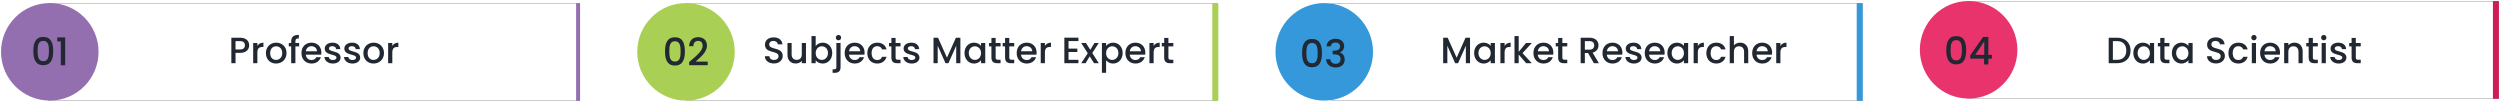 <svg width="1226" height="50" viewBox="0 0 1226 50" fill="none" xmlns="http://www.w3.org/2000/svg">
<g filter="url(#filter0_d_925_6299)">
<rect x="24" y="2" width="260" height="47" fill="white" shape-rendering="crispEdges"/>
<rect x="23.766" y="1.766" width="260.468" height="47.468" stroke="black" stroke-opacity="0.2" stroke-width="0.468" shape-rendering="crispEdges"/>
</g>
<path d="M115.505 24.25V20.164H117.773C119.375 20.164 120.095 20.92 120.095 22.216C120.095 23.476 119.375 24.25 117.773 24.25H115.505ZM122.201 22.216C122.201 20.182 120.743 18.49 117.773 18.49H113.453V31H115.505V25.924H117.773C121.031 25.924 122.201 23.998 122.201 22.216ZM126.21 25.78C126.21 23.674 127.146 23.044 128.658 23.044H129.18V20.92C127.776 20.92 126.786 21.532 126.21 22.522V21.082H124.158V31H126.21V25.78ZM140.516 26.032C140.516 22.918 138.284 20.92 135.458 20.92C132.632 20.92 130.4 22.918 130.4 26.032C130.4 29.146 132.542 31.162 135.368 31.162C138.212 31.162 140.516 29.146 140.516 26.032ZM132.488 26.032C132.488 23.782 133.874 22.702 135.422 22.702C136.952 22.702 138.41 23.782 138.41 26.032C138.41 28.282 136.898 29.38 135.368 29.38C133.82 29.38 132.488 28.282 132.488 26.032ZM142.796 31H144.866V22.756H146.702V21.082H144.866V20.38C144.866 19.246 145.298 18.814 146.558 18.814V17.104C143.966 17.104 142.796 18.094 142.796 20.38V21.082H141.626V22.756H142.796V31ZM152.697 22.648C154.227 22.648 155.433 23.62 155.469 25.15H149.979C150.195 23.584 151.311 22.648 152.697 22.648ZM157.341 28.048H155.127C154.749 28.822 154.047 29.434 152.787 29.434C151.275 29.434 150.105 28.444 149.961 26.806H157.539C157.593 26.464 157.611 26.14 157.611 25.798C157.611 22.882 155.613 20.92 152.787 20.92C149.853 20.92 147.837 22.918 147.837 26.032C147.837 29.146 149.943 31.162 152.787 31.162C155.217 31.162 156.783 29.776 157.341 28.048ZM167.028 28.228C166.92 24.646 161.322 25.762 161.322 23.764C161.322 23.098 161.898 22.648 162.996 22.648C164.112 22.648 164.778 23.242 164.85 24.106H166.902C166.794 22.126 165.318 20.92 163.068 20.92C160.728 20.92 159.252 22.198 159.252 23.782C159.252 27.418 165.012 26.302 165.012 28.246C165.012 28.93 164.382 29.434 163.194 29.434C162.06 29.434 161.286 28.768 161.214 27.958H159.09C159.18 29.758 160.854 31.162 163.23 31.162C165.57 31.162 167.028 29.902 167.028 28.228ZM176.644 28.228C176.536 24.646 170.938 25.762 170.938 23.764C170.938 23.098 171.514 22.648 172.612 22.648C173.728 22.648 174.394 23.242 174.466 24.106H176.518C176.41 22.126 174.934 20.92 172.684 20.92C170.344 20.92 168.868 22.198 168.868 23.782C168.868 27.418 174.628 26.302 174.628 28.246C174.628 28.93 173.998 29.434 172.81 29.434C171.676 29.434 170.902 28.768 170.83 27.958H168.706C168.796 29.758 170.47 31.162 172.846 31.162C175.186 31.162 176.644 29.902 176.644 28.228ZM188.311 26.032C188.311 22.918 186.079 20.92 183.253 20.92C180.427 20.92 178.195 22.918 178.195 26.032C178.195 29.146 180.337 31.162 183.163 31.162C186.007 31.162 188.311 29.146 188.311 26.032ZM180.283 26.032C180.283 23.782 181.669 22.702 183.217 22.702C184.747 22.702 186.205 23.782 186.205 26.032C186.205 28.282 184.693 29.38 183.163 29.38C181.615 29.38 180.283 28.282 180.283 26.032ZM192.391 25.78C192.391 23.674 193.327 23.044 194.839 23.044H195.361V20.92C193.957 20.92 192.967 21.532 192.391 22.522V21.082H190.339V31H192.391V25.78Z" fill="#212832"/>
<path d="M284 2H283V49H284V2Z" fill="#946FB0" stroke="#946FB0" stroke-width="0.937"/>
<circle cx="24.415" cy="25.415" r="23.415" fill="#946FB0" stroke="#946FB0"/>
<path d="M16.349 24.994C16.349 28.965 17.398 31.962 21.22 31.962C25.041 31.962 26.09 28.965 26.09 24.994C26.09 21.098 25.041 18.101 21.22 18.101C17.398 18.101 16.349 21.098 16.349 24.994ZM23.992 24.994C23.992 27.673 23.711 30.014 21.22 30.014C18.728 30.014 18.447 27.673 18.447 24.994C18.447 22.447 18.728 20.049 21.22 20.049C23.711 20.049 23.992 22.447 23.992 24.994ZM29.811 32H31.965V18.344H28.069V20.293H29.811V32Z" fill="#212832"/>
<g filter="url(#filter1_d_925_6299)">
<rect x="965" y="1" width="260" height="47" fill="white" shape-rendering="crispEdges"/>
<rect x="964.766" y="0.766" width="260.468" height="47.468" stroke="black" stroke-opacity="0.2" stroke-width="0.468" shape-rendering="crispEdges"/>
</g>
<path d="M1038.19 18.49H1034.1V31H1038.19C1042.2 31 1044.83 28.642 1044.83 24.79C1044.83 20.92 1042.2 18.49 1038.19 18.49ZM1036.16 29.326V20.164H1038.19C1041.14 20.164 1042.73 21.928 1042.73 24.79C1042.73 27.634 1041.14 29.326 1038.19 29.326H1036.16ZM1046.18 25.996C1046.18 29.056 1048.25 31.162 1050.83 31.162C1052.48 31.162 1053.67 30.37 1054.3 29.524V31H1056.37V21.082H1054.3V22.522C1053.69 21.712 1052.54 20.92 1050.86 20.92C1048.25 20.92 1046.18 22.936 1046.18 25.996ZM1054.3 26.032C1054.3 28.174 1052.84 29.38 1051.29 29.38C1049.76 29.38 1048.29 28.138 1048.29 25.996C1048.29 23.854 1049.76 22.702 1051.29 22.702C1052.84 22.702 1054.3 23.908 1054.3 26.032ZM1059.39 28.246C1059.39 30.262 1060.49 31 1062.25 31H1063.87V29.29H1062.61C1061.75 29.29 1061.46 28.984 1061.46 28.246V22.756H1063.87V21.082H1061.46V18.616H1059.39V21.082H1058.22V22.756H1059.39V28.246ZM1065.08 25.996C1065.08 29.056 1067.15 31.162 1069.72 31.162C1071.38 31.162 1072.57 30.37 1073.2 29.524V31H1075.27V21.082H1073.2V22.522C1072.59 21.712 1071.43 20.92 1069.76 20.92C1067.15 20.92 1065.08 22.936 1065.08 25.996ZM1073.2 26.032C1073.2 28.174 1071.74 29.38 1070.19 29.38C1068.66 29.38 1067.19 28.138 1067.19 25.996C1067.19 23.854 1068.66 22.702 1070.19 22.702C1071.74 22.702 1073.2 23.908 1073.2 26.032ZM1091.08 27.454C1091.08 22.882 1084.46 24.646 1084.46 21.82C1084.46 20.614 1085.37 20.038 1086.56 20.074C1087.86 20.11 1088.6 20.884 1088.67 21.73H1090.94C1090.76 19.588 1089.06 18.328 1086.67 18.328C1084.11 18.328 1082.37 19.696 1082.37 21.892C1082.37 26.5 1089.01 24.538 1089.01 27.562C1089.01 28.624 1088.2 29.398 1086.76 29.398C1085.34 29.398 1084.62 28.57 1084.53 27.544H1082.33C1082.33 29.758 1084.26 31.126 1086.76 31.126C1089.55 31.126 1091.08 29.326 1091.08 27.454ZM1092.82 26.032C1092.82 29.146 1094.83 31.162 1097.68 31.162C1100.11 31.162 1101.69 29.812 1102.25 27.868H1100.04C1099.66 28.894 1098.9 29.434 1097.68 29.434C1096.02 29.434 1094.92 28.21 1094.92 26.032C1094.92 23.872 1096.02 22.648 1097.68 22.648C1098.9 22.648 1099.69 23.26 1100.04 24.214H1102.25C1101.69 22.126 1100.11 20.92 1097.68 20.92C1094.83 20.92 1092.82 22.936 1092.82 26.032ZM1104.29 31H1106.35V21.082H1104.29V31ZM1105.34 19.768C1106.06 19.768 1106.63 19.192 1106.63 18.454C1106.63 17.716 1106.06 17.14 1105.34 17.14C1104.6 17.14 1104.02 17.716 1104.02 18.454C1104.02 19.192 1104.6 19.768 1105.34 19.768ZM1113.22 22.648C1114.75 22.648 1115.95 23.62 1115.99 25.15H1110.5C1110.71 23.584 1111.83 22.648 1113.22 22.648ZM1117.86 28.048H1115.65C1115.27 28.822 1114.57 29.434 1113.31 29.434C1111.79 29.434 1110.62 28.444 1110.48 26.806H1118.06C1118.11 26.464 1118.13 26.14 1118.13 25.798C1118.13 22.882 1116.13 20.92 1113.31 20.92C1110.37 20.92 1108.36 22.918 1108.36 26.032C1108.36 29.146 1110.46 31.162 1113.31 31.162C1115.74 31.162 1117.3 29.776 1117.86 28.048ZM1127.19 31H1129.22V25.15C1129.22 22.378 1127.48 20.92 1125.15 20.92C1123.97 20.92 1122.87 21.406 1122.2 22.216V21.082H1120.15V31H1122.2V25.456C1122.2 23.638 1123.19 22.702 1124.7 22.702C1126.2 22.702 1127.19 23.638 1127.19 25.456V31ZM1132.16 28.246C1132.16 30.262 1133.26 31 1135.03 31H1136.65V29.29H1135.39C1134.52 29.29 1134.23 28.984 1134.23 28.246V22.756H1136.65V21.082H1134.23V18.616H1132.16V21.082H1130.99V22.756H1132.16V28.246ZM1138.54 31H1140.59V21.082H1138.54V31ZM1139.58 19.768C1140.3 19.768 1140.88 19.192 1140.88 18.454C1140.88 17.716 1140.3 17.14 1139.58 17.14C1138.84 17.14 1138.27 17.716 1138.27 18.454C1138.27 19.192 1138.84 19.768 1139.58 19.768ZM1150.68 28.228C1150.57 24.646 1144.97 25.762 1144.97 23.764C1144.97 23.098 1145.55 22.648 1146.65 22.648C1147.76 22.648 1148.43 23.242 1148.5 24.106H1150.55C1150.45 22.126 1148.97 20.92 1146.72 20.92C1144.38 20.92 1142.9 22.198 1142.9 23.782C1142.9 27.418 1148.66 26.302 1148.66 28.246C1148.66 28.93 1148.03 29.434 1146.85 29.434C1145.71 29.434 1144.94 28.768 1144.87 27.958H1142.74C1142.83 29.758 1144.51 31.162 1146.88 31.162C1149.22 31.162 1150.68 29.902 1150.68 28.228ZM1153.22 28.246C1153.22 30.262 1154.32 31 1156.08 31H1157.7V29.29H1156.44C1155.58 29.29 1155.29 28.984 1155.29 28.246V22.756H1157.7V21.082H1155.29V18.616H1153.22V21.082H1152.05V22.756H1153.22V28.246Z" fill="#212832"/>
<path d="M1225 1H1223V48H1225V1Z" fill="#CF1C54" stroke="#CF1C54" stroke-width="0.937"/>
<circle cx="965.415" cy="24.415" r="23.415" fill="#E9336C" stroke="#E9336C"/>
<path d="M954.47 24.605C954.47 28.577 955.519 31.574 959.34 31.574C963.162 31.574 964.211 28.577 964.211 24.605C964.211 20.709 963.162 17.712 959.34 17.712C955.519 17.712 954.47 20.709 954.47 24.605ZM962.113 24.605C962.113 27.284 961.832 29.626 959.34 29.626C956.849 29.626 956.568 27.284 956.568 24.605C956.568 22.058 956.849 19.66 959.34 19.66C961.832 19.66 962.113 22.058 962.113 24.605ZM972.989 31.611H975.087V28.764H976.829V26.91H975.087V18.124H972.502L966.208 27.153V28.764H972.989V31.611ZM968.662 26.91L973.083 20.297V26.91H968.662Z" fill="#212832"/>
<g filter="url(#filter2_d_925_6299)">
<rect x="337" y="2" width="260" height="47" fill="white" shape-rendering="crispEdges"/>
<rect x="336.766" y="1.766" width="260.468" height="47.468" stroke="black" stroke-opacity="0.2" stroke-width="0.468" shape-rendering="crispEdges"/>
</g>
<path d="M597 2H595V49H597V2Z" fill="#A9CF54" stroke="#A9CF54" stroke-width="0.937"/>
<path d="M383.85 27.454C383.85 22.882 377.226 24.646 377.226 21.82C377.226 20.614 378.144 20.038 379.332 20.074C380.628 20.11 381.366 20.884 381.438 21.73H383.706C383.526 19.588 381.834 18.328 379.44 18.328C376.884 18.328 375.138 19.696 375.138 21.892C375.138 26.5 381.78 24.538 381.78 27.562C381.78 28.624 380.97 29.398 379.53 29.398C378.108 29.398 377.388 28.57 377.298 27.544H375.102C375.102 29.758 377.028 31.126 379.53 31.126C382.32 31.126 383.85 29.326 383.85 27.454ZM395.253 21.082H393.201V26.608C393.201 28.426 392.211 29.362 390.699 29.362C389.205 29.362 388.215 28.426 388.215 26.608V21.082H386.181V26.914C386.181 29.686 387.945 31.144 390.267 31.144C391.437 31.144 392.553 30.658 393.201 29.812V31H395.253V21.082ZM400.012 22.558V17.68H397.96V31H400.012V29.56C400.66 30.424 401.83 31.162 403.468 31.162C406.078 31.162 408.13 29.056 408.13 25.996C408.13 22.936 406.096 20.92 403.468 20.92C401.902 20.92 400.66 21.658 400.012 22.558ZM406.042 25.996C406.042 28.138 404.566 29.38 403.018 29.38C401.488 29.38 400.012 28.174 400.012 26.032C400.012 23.908 401.488 22.702 403.018 22.702C404.566 22.702 406.042 23.854 406.042 25.996ZM411.204 19.768C411.924 19.768 412.5 19.192 412.5 18.454C412.5 17.716 411.924 17.14 411.204 17.14C410.466 17.14 409.89 17.716 409.89 18.454C409.89 19.192 410.466 19.768 411.204 19.768ZM410.16 21.082V32.944C410.16 33.682 409.872 33.988 409.008 33.988H408.306V35.716H409.368C411.132 35.716 412.212 34.96 412.212 32.944V21.082H410.16ZM419.082 22.648C420.612 22.648 421.818 23.62 421.854 25.15H416.364C416.58 23.584 417.696 22.648 419.082 22.648ZM423.726 28.048H421.512C421.134 28.822 420.432 29.434 419.172 29.434C417.66 29.434 416.49 28.444 416.346 26.806H423.924C423.978 26.464 423.996 26.14 423.996 25.798C423.996 22.882 421.998 20.92 419.172 20.92C416.238 20.92 414.222 22.918 414.222 26.032C414.222 29.146 416.328 31.162 419.172 31.162C421.602 31.162 423.168 29.776 423.726 28.048ZM425.331 26.032C425.331 29.146 427.347 31.162 430.191 31.162C432.621 31.162 434.205 29.812 434.763 27.868H432.549C432.171 28.894 431.415 29.434 430.191 29.434C428.535 29.434 427.437 28.21 427.437 26.032C427.437 23.872 428.535 22.648 430.191 22.648C431.415 22.648 432.207 23.26 432.549 24.214H434.763C434.205 22.126 432.621 20.92 430.191 20.92C427.347 20.92 425.331 22.936 425.331 26.032ZM437.132 28.246C437.132 30.262 438.23 31 439.994 31H441.614V29.29H440.354C439.49 29.29 439.202 28.984 439.202 28.246V22.756H441.614V21.082H439.202V18.616H437.132V21.082H435.962V22.756H437.132V28.246ZM450.903 28.228C450.795 24.646 445.197 25.762 445.197 23.764C445.197 23.098 445.773 22.648 446.871 22.648C447.987 22.648 448.653 23.242 448.725 24.106H450.777C450.669 22.126 449.193 20.92 446.943 20.92C444.603 20.92 443.127 22.198 443.127 23.782C443.127 27.418 448.887 26.302 448.887 28.246C448.887 28.93 448.257 29.434 447.069 29.434C445.935 29.434 445.161 28.768 445.089 27.958H442.965C443.055 29.758 444.729 31.162 447.105 31.162C449.445 31.162 450.903 29.902 450.903 28.228ZM457.796 31H459.848V22.432L463.682 31H465.104L468.92 22.432V31H470.972V18.49H468.776L464.402 28.3L460.01 18.49H457.796V31ZM472.985 25.996C472.985 29.056 475.055 31.162 477.629 31.162C479.285 31.162 480.473 30.37 481.103 29.524V31H483.173V21.082H481.103V22.522C480.491 21.712 479.339 20.92 477.665 20.92C475.055 20.92 472.985 22.936 472.985 25.996ZM481.103 26.032C481.103 28.174 479.645 29.38 478.097 29.38C476.567 29.38 475.091 28.138 475.091 25.996C475.091 23.854 476.567 22.702 478.097 22.702C479.645 22.702 481.103 23.908 481.103 26.032ZM486.193 28.246C486.193 30.262 487.291 31 489.055 31H490.675V29.29H489.415C488.551 29.29 488.263 28.984 488.263 28.246V22.756H490.675V21.082H488.263V18.616H486.193V21.082H485.023V22.756H486.193V28.246ZM492.89 28.246C492.89 30.262 493.988 31 495.752 31H497.372V29.29H496.112C495.248 29.29 494.96 28.984 494.96 28.246V22.756H497.372V21.082H494.96V18.616H492.89V21.082H491.72V22.756H492.89V28.246ZM503.439 22.648C504.969 22.648 506.175 23.62 506.211 25.15H500.721C500.937 23.584 502.053 22.648 503.439 22.648ZM508.083 28.048H505.869C505.491 28.822 504.789 29.434 503.529 29.434C502.017 29.434 500.847 28.444 500.703 26.806H508.281C508.335 26.464 508.353 26.14 508.353 25.798C508.353 22.882 506.355 20.92 503.529 20.92C500.595 20.92 498.579 22.918 498.579 26.032C498.579 29.146 500.685 31.162 503.529 31.162C505.959 31.162 507.525 29.776 508.083 28.048ZM512.424 25.78C512.424 23.674 513.36 23.044 514.872 23.044H515.394V20.92C513.99 20.92 513 21.532 512.424 22.522V21.082H510.372V31H512.424V25.78ZM528.868 18.472H521.956V31H528.868V29.326H524.008V25.492H528.328V23.818H524.008V20.146H528.868V18.472ZM536.526 31H538.848L535.644 25.978L538.848 21.082H536.706L534.69 24.448L532.548 21.082H530.226L533.43 26.122L530.226 31H532.368L534.384 27.634L536.526 31ZM542.43 22.54V21.082H540.378V35.716H542.43V29.56C543.078 30.334 544.248 31.162 545.886 31.162C548.496 31.162 550.548 29.056 550.548 25.996C550.548 22.936 548.496 20.92 545.886 20.92C544.266 20.92 543.06 21.712 542.43 22.54ZM548.46 25.996C548.46 28.138 546.984 29.38 545.436 29.38C543.906 29.38 542.43 28.174 542.43 26.032C542.43 23.908 543.906 22.702 545.436 22.702C546.984 22.702 548.46 23.854 548.46 25.996ZM556.754 22.648C558.284 22.648 559.49 23.62 559.526 25.15H554.036C554.252 23.584 555.368 22.648 556.754 22.648ZM561.398 28.048H559.184C558.806 28.822 558.104 29.434 556.844 29.434C555.332 29.434 554.162 28.444 554.018 26.806H561.596C561.65 26.464 561.668 26.14 561.668 25.798C561.668 22.882 559.67 20.92 556.844 20.92C553.91 20.92 551.894 22.918 551.894 26.032C551.894 29.146 554 31.162 556.844 31.162C559.274 31.162 560.84 29.776 561.398 28.048ZM565.739 25.78C565.739 23.674 566.675 23.044 568.187 23.044H568.709V20.92C567.305 20.92 566.315 21.532 565.739 22.522V21.082H563.687V31H565.739V25.78ZM570.919 28.246C570.919 30.262 572.017 31 573.781 31H575.401V29.29H574.141C573.277 29.29 572.989 28.984 572.989 28.246V22.756H575.401V21.082H572.989V18.616H570.919V21.082H569.749V22.756H570.919V28.246Z" fill="#212832"/>
<circle cx="336.415" cy="25.415" r="23.415" fill="#A9CF54" stroke="#A9CF54"/>
<path d="M326.128 25.17C326.128 29.141 327.177 32.138 330.999 32.138C334.82 32.138 335.869 29.141 335.869 25.17C335.869 21.274 334.82 18.277 330.999 18.277C327.177 18.277 326.128 21.274 326.128 25.17ZM333.771 25.17C333.771 27.849 333.49 30.19 330.999 30.19C328.507 30.19 328.226 27.849 328.226 25.17C328.226 22.622 328.507 20.225 330.999 20.225C333.49 20.225 333.771 22.622 333.771 25.17ZM337.96 31.988H347.064V30.209H341.126C343.317 28.205 346.689 25.676 346.689 22.36C346.689 19.906 345.116 18.239 342.343 18.239C339.927 18.239 338.016 19.681 337.941 22.641H340.002C340.058 21.105 340.864 20.056 342.362 20.056C343.954 20.056 344.573 21.03 344.573 22.454C344.573 25.133 341.182 27.605 337.96 30.434V31.988Z" fill="#212832"/>
<g filter="url(#filter3_d_925_6299)">
<rect x="653" y="2" width="260" height="47" fill="white" shape-rendering="crispEdges"/>
<rect x="652.766" y="1.766" width="260.468" height="47.468" stroke="black" stroke-opacity="0.2" stroke-width="0.468" shape-rendering="crispEdges"/>
</g>
<path d="M913 2H911V49H913V2Z" fill="#3498DB" stroke="#3498DB" stroke-width="0.937"/>
<path d="M707.728 31H709.78V22.432L713.614 31H715.036L718.852 22.432V31H720.904V18.49H718.708L714.334 28.3L709.942 18.49H707.728V31ZM722.917 25.996C722.917 29.056 724.987 31.162 727.561 31.162C729.217 31.162 730.405 30.37 731.035 29.524V31H733.105V21.082H731.035V22.522C730.423 21.712 729.271 20.92 727.597 20.92C724.987 20.92 722.917 22.936 722.917 25.996ZM731.035 26.032C731.035 28.174 729.577 29.38 728.029 29.38C726.499 29.38 725.023 28.138 725.023 25.996C725.023 23.854 726.499 22.702 728.029 22.702C729.577 22.702 731.035 23.908 731.035 26.032ZM737.852 25.78C737.852 23.674 738.788 23.044 740.3 23.044H740.822V20.92C739.418 20.92 738.428 21.532 737.852 22.522V21.082H735.8V31H737.852V25.78ZM742.708 31H744.76V26.734L748.432 31H751.204L746.632 26.05L751.204 21.082H748.36L744.76 25.42V17.68H742.708V31ZM756.851 22.648C758.381 22.648 759.587 23.62 759.623 25.15H754.133C754.349 23.584 755.465 22.648 756.851 22.648ZM761.495 28.048H759.281C758.903 28.822 758.201 29.434 756.941 29.434C755.429 29.434 754.259 28.444 754.115 26.806H761.693C761.747 26.464 761.765 26.14 761.765 25.798C761.765 22.882 759.767 20.92 756.941 20.92C754.007 20.92 751.991 22.918 751.991 26.032C751.991 29.146 754.097 31.162 756.941 31.162C759.371 31.162 760.937 29.776 761.495 28.048ZM764.109 28.246C764.109 30.262 765.207 31 766.971 31H768.591V29.29H767.331C766.467 29.29 766.179 28.984 766.179 28.246V22.756H768.591V21.082H766.179V18.616H764.109V21.082H762.939V22.756H764.109V28.246ZM781.8 22.234C781.8 23.476 781.08 24.358 779.478 24.358H777.21V20.164H779.478C781.08 20.164 781.8 20.974 781.8 22.234ZM775.158 18.49V31H777.21V25.996H778.776L781.656 31H784.104L781.008 25.816C783.114 25.294 783.906 23.71 783.906 22.234C783.906 20.2 782.448 18.49 779.478 18.49H775.158ZM790.707 22.648C792.237 22.648 793.443 23.62 793.479 25.15H787.989C788.205 23.584 789.321 22.648 790.707 22.648ZM795.351 28.048H793.137C792.759 28.822 792.057 29.434 790.797 29.434C789.285 29.434 788.115 28.444 787.971 26.806H795.549C795.603 26.464 795.621 26.14 795.621 25.798C795.621 22.882 793.623 20.92 790.797 20.92C787.863 20.92 785.847 22.918 785.847 26.032C785.847 29.146 787.953 31.162 790.797 31.162C793.227 31.162 794.793 29.776 795.351 28.048ZM805.038 28.228C804.93 24.646 799.332 25.762 799.332 23.764C799.332 23.098 799.908 22.648 801.006 22.648C802.122 22.648 802.788 23.242 802.86 24.106H804.912C804.804 22.126 803.328 20.92 801.078 20.92C798.738 20.92 797.262 22.198 797.262 23.782C797.262 27.418 803.022 26.302 803.022 28.246C803.022 28.93 802.392 29.434 801.204 29.434C800.07 29.434 799.296 28.768 799.224 27.958H797.1C797.19 29.758 798.864 31.162 801.24 31.162C803.58 31.162 805.038 29.902 805.038 28.228ZM811.431 22.648C812.961 22.648 814.167 23.62 814.203 25.15H808.713C808.929 23.584 810.045 22.648 811.431 22.648ZM816.075 28.048H813.861C813.483 28.822 812.781 29.434 811.521 29.434C810.009 29.434 808.839 28.444 808.695 26.806H816.273C816.327 26.464 816.345 26.14 816.345 25.798C816.345 22.882 814.347 20.92 811.521 20.92C808.587 20.92 806.571 22.918 806.571 26.032C806.571 29.146 808.677 31.162 811.521 31.162C813.951 31.162 815.517 29.776 816.075 28.048ZM817.681 25.996C817.681 29.056 819.751 31.162 822.325 31.162C823.981 31.162 825.169 30.37 825.799 29.524V31H827.869V21.082H825.799V22.522C825.187 21.712 824.035 20.92 822.361 20.92C819.751 20.92 817.681 22.936 817.681 25.996ZM825.799 26.032C825.799 28.174 824.341 29.38 822.793 29.38C821.263 29.38 819.787 28.138 819.787 25.996C819.787 23.854 821.263 22.702 822.793 22.702C824.341 22.702 825.799 23.908 825.799 26.032ZM832.616 25.78C832.616 23.674 833.552 23.044 835.064 23.044H835.586V20.92C834.182 20.92 833.192 21.532 832.616 22.522V21.082H830.564V31H832.616V25.78ZM836.788 26.032C836.788 29.146 838.804 31.162 841.648 31.162C844.078 31.162 845.662 29.812 846.22 27.868H844.006C843.628 28.894 842.872 29.434 841.648 29.434C839.992 29.434 838.894 28.21 838.894 26.032C838.894 23.872 839.992 22.648 841.648 22.648C842.872 22.648 843.664 23.26 844.006 24.214H846.22C845.662 22.126 844.078 20.92 841.648 20.92C838.804 20.92 836.788 22.936 836.788 26.032ZM848.265 31H850.317V25.456C850.317 23.638 851.307 22.702 852.819 22.702C854.313 22.702 855.303 23.638 855.303 25.456V31H857.337V25.15C857.337 22.378 855.609 20.92 853.395 20.92C852.117 20.92 851.001 21.406 850.317 22.234V17.68H848.265V31ZM864.13 22.648C865.66 22.648 866.866 23.62 866.902 25.15H861.412C861.628 23.584 862.744 22.648 864.13 22.648ZM868.774 28.048H866.56C866.182 28.822 865.48 29.434 864.22 29.434C862.708 29.434 861.538 28.444 861.394 26.806H868.972C869.026 26.464 869.044 26.14 869.044 25.798C869.044 22.882 867.046 20.92 864.22 20.92C861.286 20.92 859.27 22.918 859.27 26.032C859.27 29.146 861.376 31.162 864.22 31.162C866.65 31.162 868.216 29.776 868.774 28.048ZM873.116 25.78C873.116 23.674 874.052 23.044 875.564 23.044H876.086V20.92C874.682 20.92 873.692 21.532 873.116 22.522V21.082H871.064V31H873.116V25.78Z" fill="#212832"/>
<circle cx="649.415" cy="25.415" r="23.415" fill="#3498DB" stroke="#3498DB"/>
<path d="M638.548 25.994C638.548 29.965 639.597 32.962 643.418 32.962C647.24 32.962 648.289 29.965 648.289 25.994C648.289 22.098 647.24 19.101 643.418 19.101C639.597 19.101 638.548 22.098 638.548 25.994ZM646.191 25.994C646.191 28.673 645.91 31.014 643.418 31.014C640.927 31.014 640.646 28.673 640.646 25.994C640.646 23.447 640.927 21.049 643.418 21.049C645.91 21.049 646.191 23.447 646.191 25.994ZM650.511 22.716H652.59C652.721 21.761 653.414 20.862 654.913 20.862C656.374 20.862 657.142 21.648 657.142 22.828C657.142 24.29 655.962 24.852 654.032 24.87H653.527V26.631H654.014C656.243 26.631 657.404 27.249 657.404 29.047C657.404 30.321 656.617 31.295 655.025 31.295C653.414 31.295 652.478 30.321 652.384 29.047H650.323C650.454 31.726 652.459 33.075 655.044 33.075C657.891 33.075 659.427 31.427 659.427 29.254C659.427 27.362 658.509 26.181 657.086 25.751V25.676C658.153 25.32 659.184 24.215 659.184 22.585C659.184 20.599 657.704 19.026 654.988 19.026C652.496 19.026 650.661 20.356 650.511 22.716Z" fill="#212832"/>
<defs>
<filter id="filter0_d_925_6299" x="23.531" y="1.532" width="260.938" height="47.937" filterUnits="userSpaceOnUse" color-interpolation-filters="sRGB">
<feFlood flood-opacity="0" result="BackgroundImageFix"/>
<feColorMatrix in="SourceAlpha" type="matrix" values="0 0 0 0 0 0 0 0 0 0 0 0 0 0 0 0 0 0 127 0" result="hardAlpha"/>
<feOffset/>
<feComposite in2="hardAlpha" operator="out"/>
<feColorMatrix type="matrix" values="0 0 0 0 0 0 0 0 0 0 0 0 0 0 0 0 0 0 0.1 0"/>
<feBlend mode="normal" in2="BackgroundImageFix" result="effect1_dropShadow_925_6299"/>
<feBlend mode="normal" in="SourceGraphic" in2="effect1_dropShadow_925_6299" result="shape"/>
</filter>
<filter id="filter1_d_925_6299" x="964.531" y="0.532" width="260.938" height="47.937" filterUnits="userSpaceOnUse" color-interpolation-filters="sRGB">
<feFlood flood-opacity="0" result="BackgroundImageFix"/>
<feColorMatrix in="SourceAlpha" type="matrix" values="0 0 0 0 0 0 0 0 0 0 0 0 0 0 0 0 0 0 127 0" result="hardAlpha"/>
<feOffset/>
<feComposite in2="hardAlpha" operator="out"/>
<feColorMatrix type="matrix" values="0 0 0 0 0 0 0 0 0 0 0 0 0 0 0 0 0 0 0.1 0"/>
<feBlend mode="normal" in2="BackgroundImageFix" result="effect1_dropShadow_925_6299"/>
<feBlend mode="normal" in="SourceGraphic" in2="effect1_dropShadow_925_6299" result="shape"/>
</filter>
<filter id="filter2_d_925_6299" x="336.531" y="1.532" width="260.938" height="47.937" filterUnits="userSpaceOnUse" color-interpolation-filters="sRGB">
<feFlood flood-opacity="0" result="BackgroundImageFix"/>
<feColorMatrix in="SourceAlpha" type="matrix" values="0 0 0 0 0 0 0 0 0 0 0 0 0 0 0 0 0 0 127 0" result="hardAlpha"/>
<feOffset/>
<feComposite in2="hardAlpha" operator="out"/>
<feColorMatrix type="matrix" values="0 0 0 0 0 0 0 0 0 0 0 0 0 0 0 0 0 0 0.1 0"/>
<feBlend mode="normal" in2="BackgroundImageFix" result="effect1_dropShadow_925_6299"/>
<feBlend mode="normal" in="SourceGraphic" in2="effect1_dropShadow_925_6299" result="shape"/>
</filter>
<filter id="filter3_d_925_6299" x="652.531" y="1.532" width="260.938" height="47.937" filterUnits="userSpaceOnUse" color-interpolation-filters="sRGB">
<feFlood flood-opacity="0" result="BackgroundImageFix"/>
<feColorMatrix in="SourceAlpha" type="matrix" values="0 0 0 0 0 0 0 0 0 0 0 0 0 0 0 0 0 0 127 0" result="hardAlpha"/>
<feOffset/>
<feComposite in2="hardAlpha" operator="out"/>
<feColorMatrix type="matrix" values="0 0 0 0 0 0 0 0 0 0 0 0 0 0 0 0 0 0 0.1 0"/>
<feBlend mode="normal" in2="BackgroundImageFix" result="effect1_dropShadow_925_6299"/>
<feBlend mode="normal" in="SourceGraphic" in2="effect1_dropShadow_925_6299" result="shape"/>
</filter>
</defs>
</svg>
